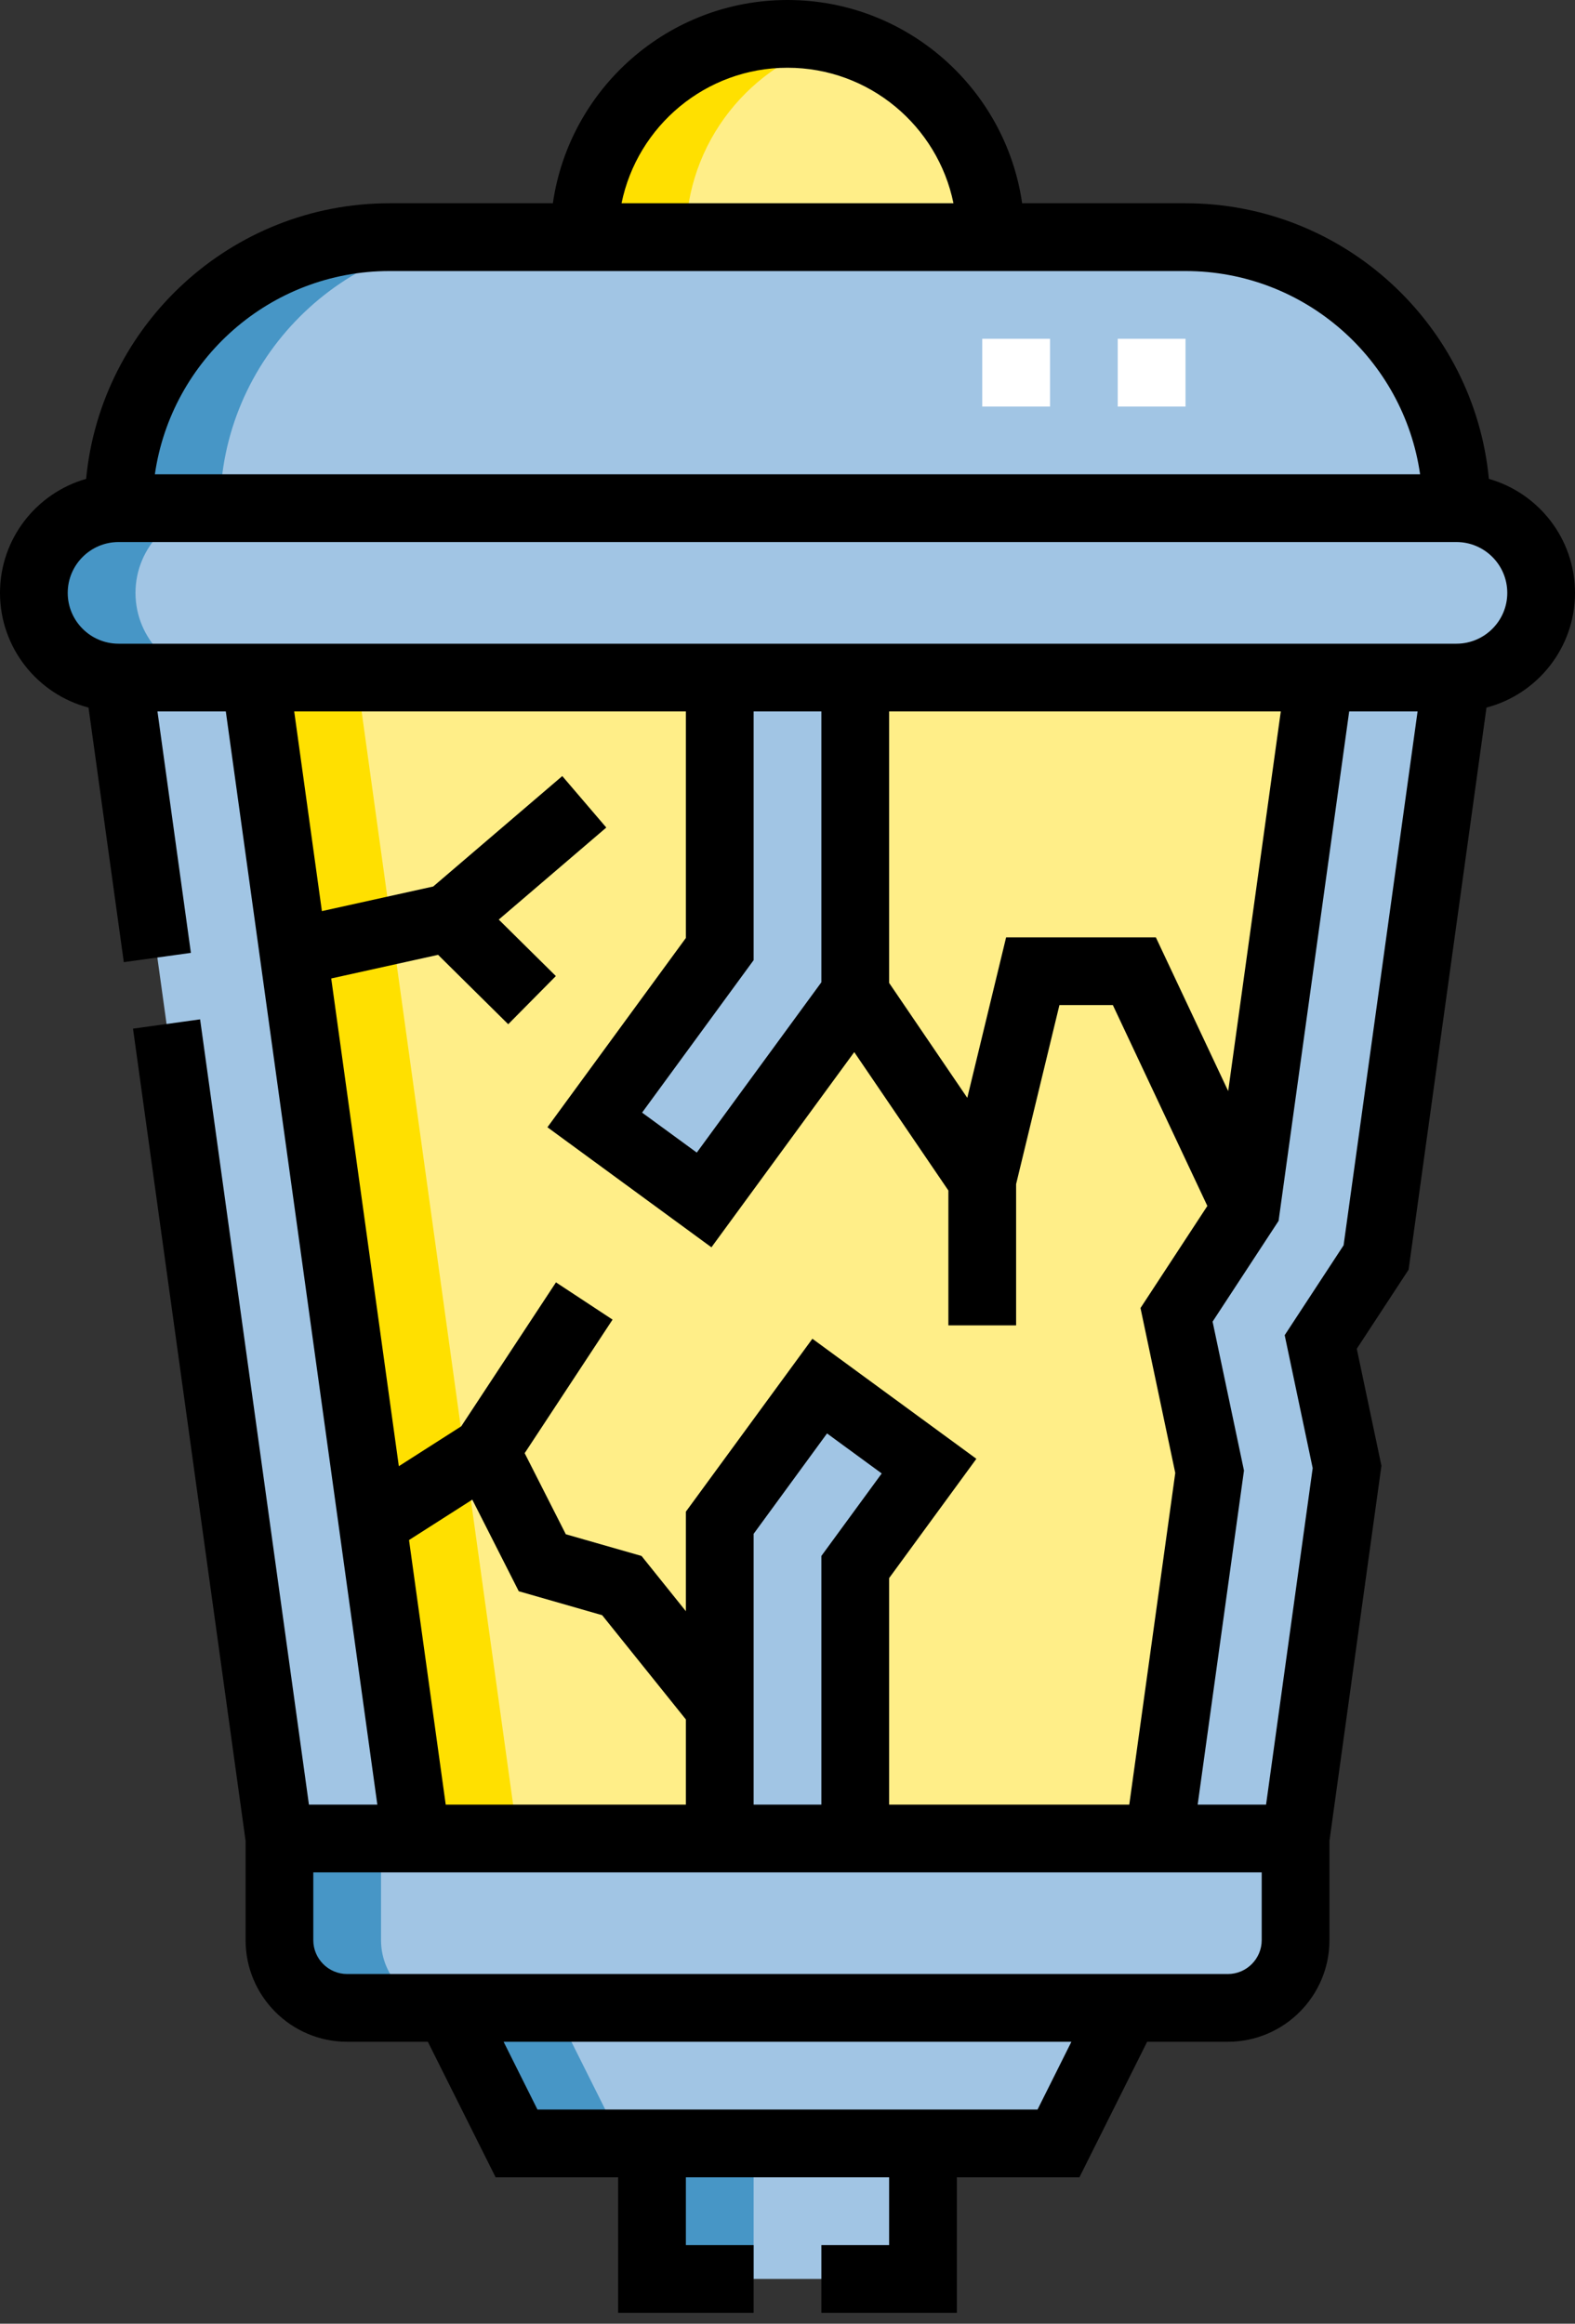 <svg width="40" height="59" viewBox="0 0 40 59" fill="none" xmlns="http://www.w3.org/2000/svg">
<rect x="0" y="0" width="40" height="59" fill="#333333" stroke="none"/>
<path fill-rule="evenodd" clip-rule="evenodd" d="M9.892 6.021C6.107 6.021 3.011 9.118 3.011 12.903H36.989C36.989 9.118 33.892 6.021 30.108 6.021H9.892Z" fill="#A1C5E4"/>
<path fill-rule="evenodd" clip-rule="evenodd" d="M19.968 0.86C17.132 0.878 14.839 3.182 14.839 6.022H25.161C25.161 3.182 22.868 0.878 20.032 0.86H19.968Z" fill="#FFEE88"/>
<path fill-rule="evenodd" clip-rule="evenodd" d="M36.989 12.903H3.011C1.828 12.903 0.86 13.871 0.86 15.054C0.86 16.236 1.828 17.204 3.011 17.204H36.989C38.172 17.204 39.14 16.237 39.14 15.054C39.14 13.871 38.172 12.903 36.989 12.903Z" fill="#A1C5E4"/>
<path fill-rule="evenodd" clip-rule="evenodd" d="M6.484 17.204H3.011L7.097 46.681H10.57L6.484 17.204Z" fill="#A1C5E4"/>
<path fill-rule="evenodd" clip-rule="evenodd" d="M7.451 24.175L9.461 38.675L12.799 36.543L13.306 39.546L15.793 40.259L18.279 43.356V38.663L20.818 35.194L23.595 37.226L21.72 39.788V46.681H29.429L30.72 37.369L29.88 33.384L31.646 30.689L28.809 24.66H26.229L24.946 29.963L21.72 25.222L17.882 30.468L15.105 28.436L18.279 24.098V17.204H6.484L7.451 24.175Z" fill="#FFEE88"/>
<path fill-rule="evenodd" clip-rule="evenodd" d="M20.818 35.194L18.279 38.663V46.681H21.72V39.788L23.595 37.226L20.818 35.194Z" fill="#A1C5E4"/>
<path fill-rule="evenodd" clip-rule="evenodd" d="M17.882 30.468L21.721 25.222V17.204H18.28V24.098L15.105 28.436L17.882 30.468Z" fill="#A1C5E4"/>
<path fill-rule="evenodd" clip-rule="evenodd" d="M21.721 25.222L24.946 29.963L26.229 24.66H28.809L31.646 30.689L33.516 17.204H21.721V25.222Z" fill="#FFEE88"/>
<path fill-rule="evenodd" clip-rule="evenodd" d="M33.516 17.204L31.646 30.689L29.88 33.384L30.72 37.369L29.429 46.681H32.903L34.211 37.246L33.542 34.074L34.948 31.928L36.989 17.204H33.516Z" fill="#A1C5E4"/>
<path fill-rule="evenodd" clip-rule="evenodd" d="M18.28 43.356L15.793 40.259L13.306 39.546L12.799 36.543L9.461 38.675L10.571 46.681H18.28V43.356Z" fill="#FFEE88"/>
<path fill-rule="evenodd" clip-rule="evenodd" d="M7.097 46.681V49.262C7.097 50.208 7.871 50.982 8.817 50.982H31.183C32.129 50.982 32.903 50.208 32.903 49.262V46.681H7.097Z" fill="#A1C5E4"/>
<path fill-rule="evenodd" clip-rule="evenodd" d="M28.602 50.982H11.398L13.118 54.423H26.882L28.602 50.982Z" fill="#A1C5E4"/>
<path fill-rule="evenodd" clip-rule="evenodd" d="M16.559 54.423H23.441V57.864H16.559V54.423Z" fill="#A1C5E4"/>
<path fill-rule="evenodd" clip-rule="evenodd" d="M19.968 0.86C17.132 0.878 14.839 3.182 14.839 6.022H17.419C17.419 3.617 19.064 1.596 21.29 1.023C20.888 0.92 20.466 0.863 20.032 0.86H19.968Z" fill="#FFE000"/>
<path fill-rule="evenodd" clip-rule="evenodd" d="M9.892 6.021C6.107 6.021 3.011 9.118 3.011 12.903H5.591C5.591 9.118 8.688 6.021 12.473 6.021H9.892Z" fill="#4796C6"/>
<path fill-rule="evenodd" clip-rule="evenodd" d="M5.591 12.903H3.011C1.828 12.903 0.86 13.871 0.86 15.054C0.86 16.236 1.828 17.204 3.011 17.204H5.591C4.409 17.204 3.441 16.236 3.441 15.054C3.441 13.871 4.409 12.903 5.591 12.903Z" fill="#4796C6"/>
<path fill-rule="evenodd" clip-rule="evenodd" d="M9.461 38.675L11.831 37.161L9.065 17.204H6.484L9.461 38.675Z" fill="#FFE000"/>
<path fill-rule="evenodd" clip-rule="evenodd" d="M11.831 37.161L9.461 38.675L10.571 46.681H13.151L11.831 37.161Z" fill="#FFE000"/>
<path fill-rule="evenodd" clip-rule="evenodd" d="M7.097 46.681V49.262C7.097 50.208 7.871 50.982 8.817 50.982H11.398C10.452 50.982 9.677 50.208 9.677 49.262V46.681H7.097Z" fill="#4796C6"/>
<path fill-rule="evenodd" clip-rule="evenodd" d="M14.082 50.982H11.398L13.118 54.423H15.802L14.082 50.982Z" fill="#4796C6"/>
<path fill-rule="evenodd" clip-rule="evenodd" d="M16.559 54.423H19.14V57.864H16.559V54.423Z" fill="#4796C6"/>
<path d="M30.108 10.323H28.387V8.602H30.108V10.323ZM26.667 10.323H24.946V8.602H26.667V10.323Z" fill="white"/>
<path d="M40 15.054C40 13.679 39.074 12.518 37.813 12.159C37.437 8.238 34.125 5.161 30.108 5.161H25.959C25.54 2.247 23.028 0 20 0C16.972 0 14.46 2.247 14.041 5.161H9.892C5.875 5.161 2.563 8.238 2.187 12.159C0.926 12.518 0 13.679 0 15.054C0 16.45 0.956 17.628 2.248 17.966L3.144 24.43L4.848 24.194L3.999 18.064H5.735L9.583 45.821H7.846L5.082 25.882L3.378 26.118L6.237 46.741V49.262C6.237 50.685 7.394 51.842 8.817 51.842H10.866L12.587 55.283H15.699V58.724H19.14V57.004H17.419V55.283H22.581V57.004H20.86V58.724H24.301V55.283H27.414L29.134 51.842H31.183C32.606 51.842 33.764 50.685 33.764 49.262V46.741L35.084 37.216L34.458 34.246L35.774 32.238L37.752 17.966C39.044 17.628 40 16.45 40 15.054ZM20 1.72C22.077 1.72 23.815 3.2 24.215 5.161H15.785C16.185 3.2 17.923 1.72 20 1.72ZM9.892 6.882H30.108C33.136 6.882 35.648 9.129 36.066 12.043H3.933C4.352 9.129 6.864 6.882 9.892 6.882ZM31.192 27.703L29.355 23.8H25.552L24.566 27.875L22.581 24.957V18.064H32.528L31.192 27.703ZM19.14 18.064H20.86V24.941L17.696 29.265L16.307 28.25L19.14 24.379V18.064ZM17.419 23.816L13.903 28.622L18.068 31.67L21.695 26.714L24.086 30.228V33.652H25.806V30.065L26.906 25.52H28.263L30.663 30.62L28.965 33.212L29.848 37.399L28.68 45.821H22.581V40.069L24.797 37.04L20.632 33.992L17.419 38.382V40.91L16.293 39.507L14.37 38.956L13.325 36.897L15.557 33.506L14.12 32.56L11.714 36.215L10.129 37.228L8.412 24.844L11.126 24.244L12.907 26.006L14.117 24.783L12.667 23.349L15.398 21.012L14.28 19.705L11.002 22.509L8.175 23.134L7.472 18.064H17.419V23.816H17.419ZM20.86 39.507V45.821H19.14V38.945L21.004 36.396L22.393 37.412L20.86 39.507ZM10.388 39.103L11.995 38.077L13.175 40.403L15.293 41.011L17.419 43.658V45.821H11.32L10.388 39.103ZM26.35 53.563H13.65L12.79 51.842H27.21L26.35 53.563ZM32.043 49.262C32.043 49.736 31.657 50.122 31.183 50.122H8.817C8.343 50.122 7.957 49.736 7.957 49.262V47.541H32.043V49.262ZM34.123 31.619L32.627 33.901L33.338 37.277L32.154 45.821H30.417L31.593 37.338L30.796 33.557L32.472 30.999L34.265 18.064H36.002L34.123 31.619ZM36.989 16.344H3.011C2.299 16.344 1.72 15.765 1.72 15.054C1.72 14.342 2.299 13.763 3.011 13.763H36.989C37.701 13.763 38.28 14.342 38.28 15.054C38.28 15.765 37.701 16.344 36.989 16.344Z" fill="black"/>
</svg>
